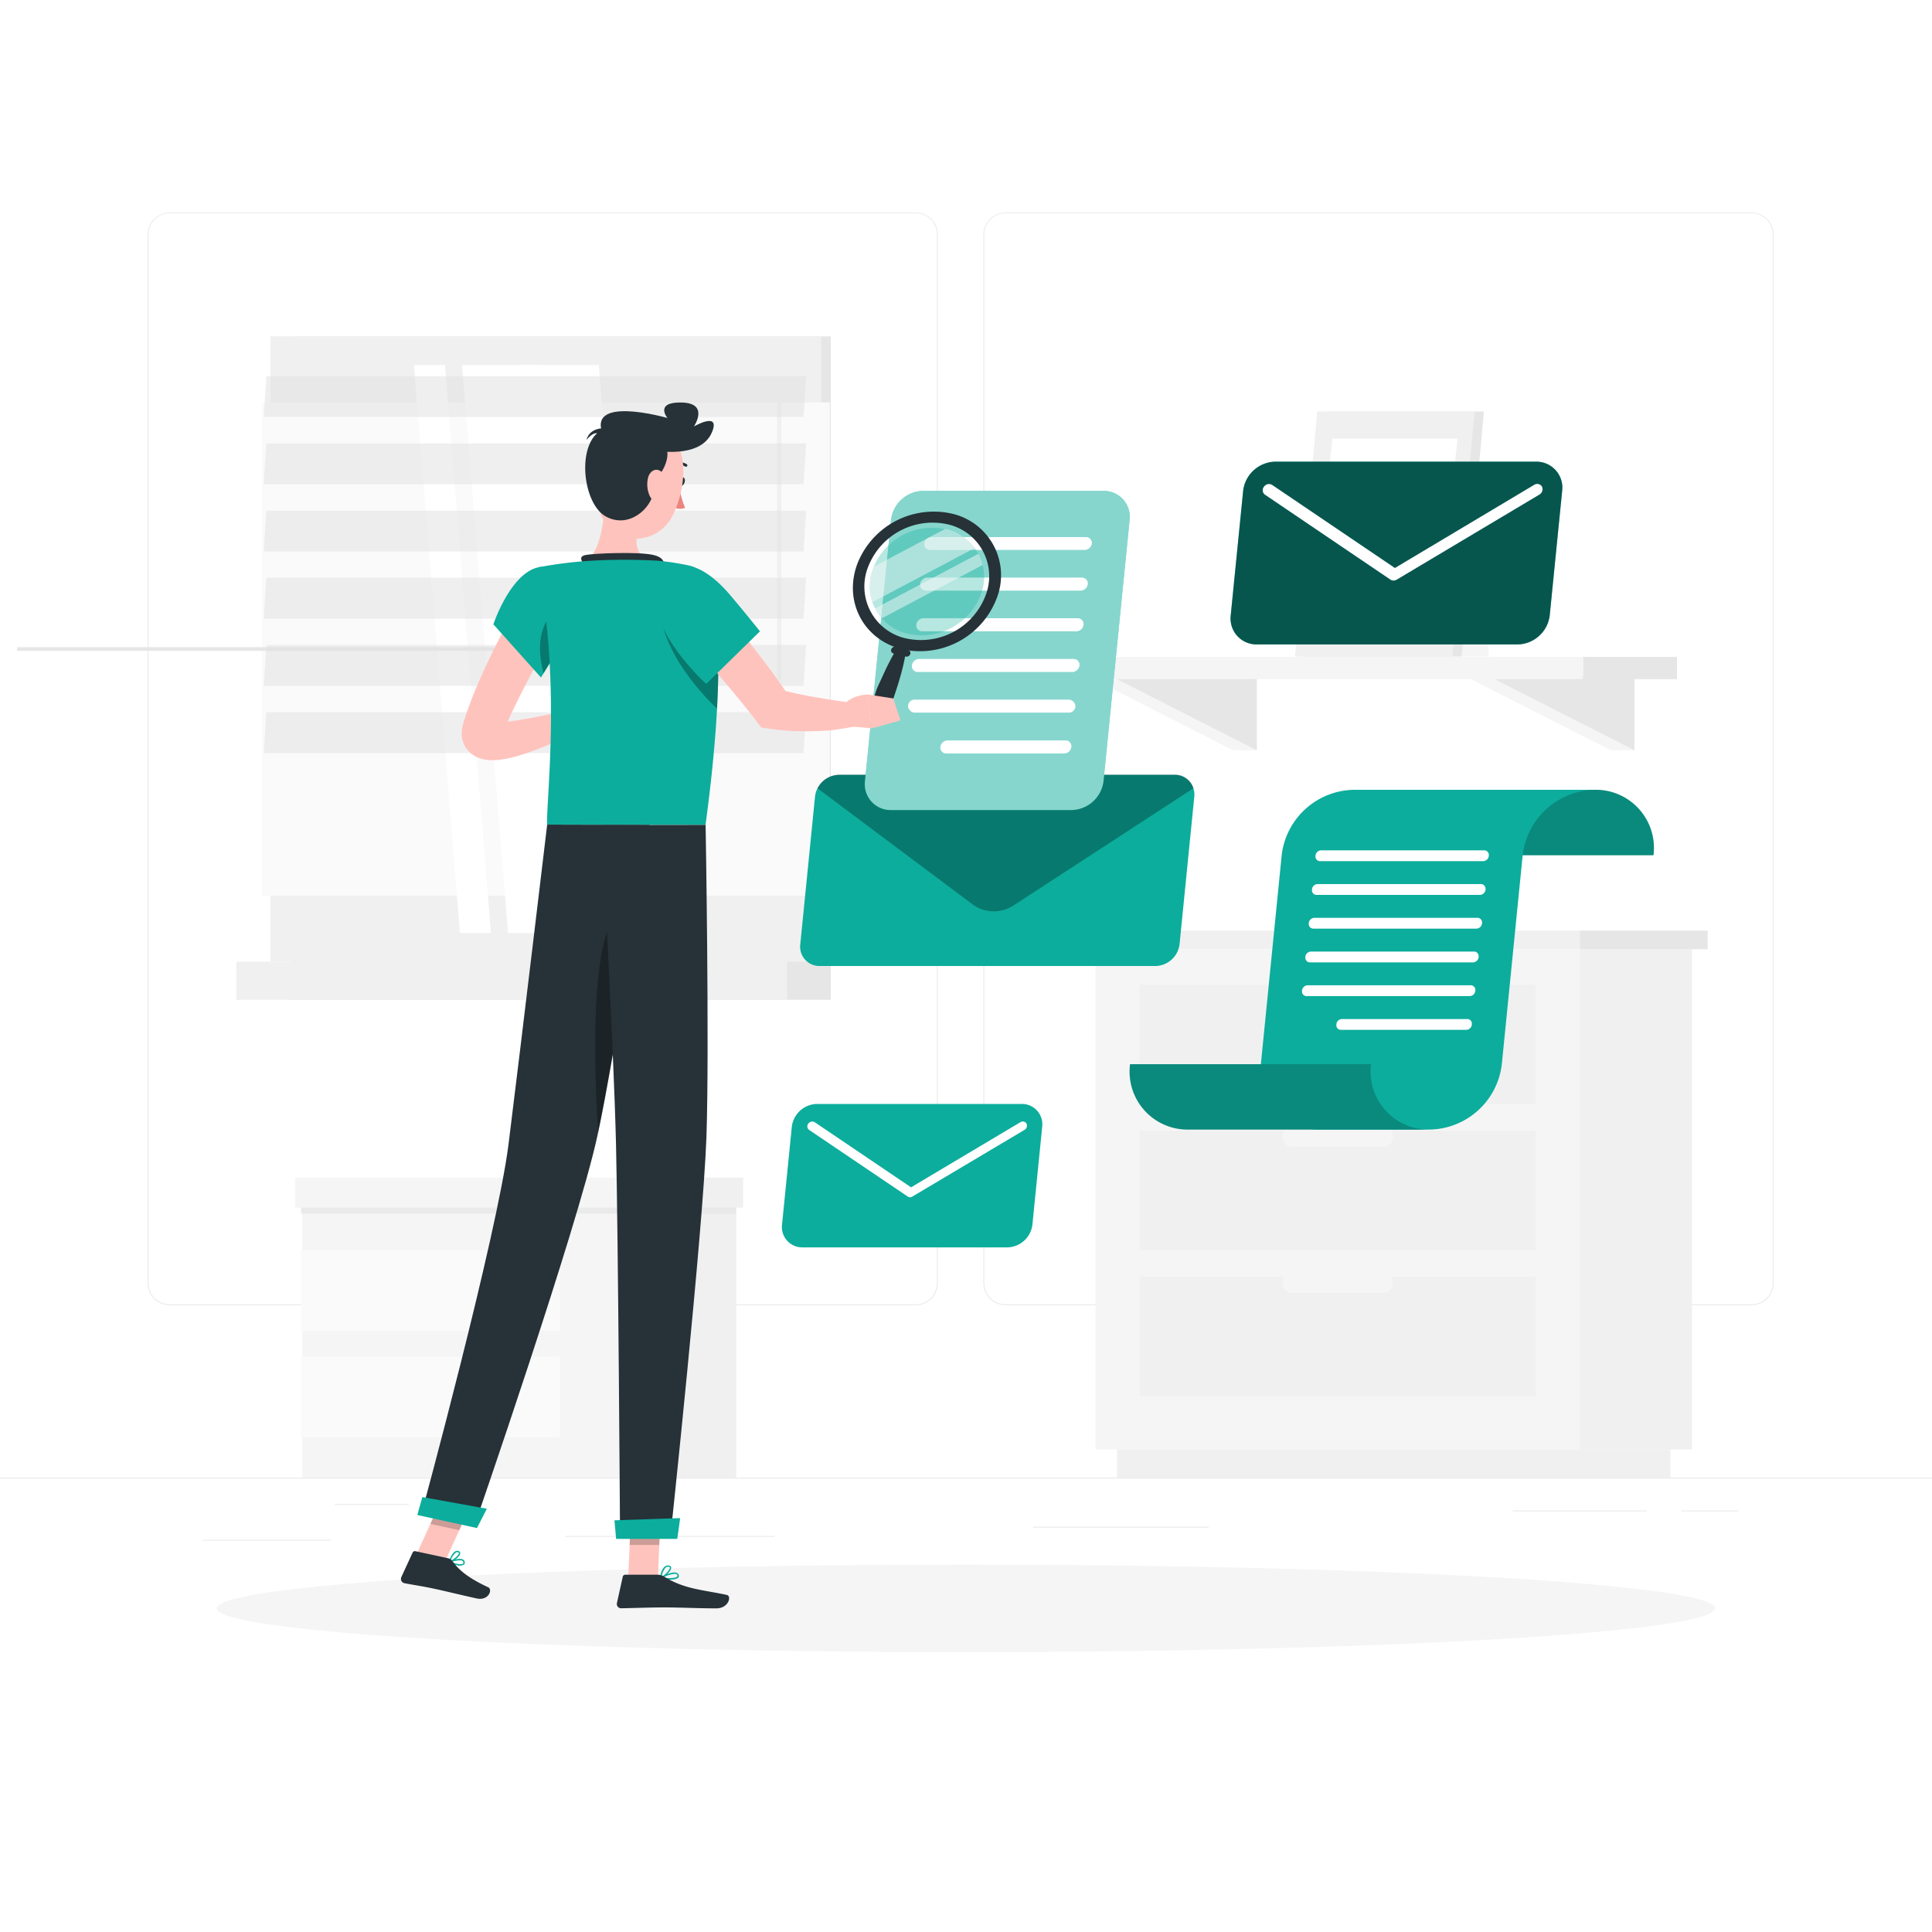 <svg class="animated" id="freepik_stories-newsletter" xmlns="http://www.w3.org/2000/svg" viewBox="0 0 500 500" version="1.1" xmlns:xlink="http://www.w3.org/1999/xlink" xmlns:svgjs="http://svgjs.com/svgjs"><style>svg#freepik_stories-newsletter:not(.animated) .animable {opacity: 0;}svg#freepik_stories-newsletter.animated #freepik--Newsletter--inject-2 {animation: 1s 1 forwards linear zoomIn,1.5s Infinite  linear wind;animation-delay: 0s,1s;}svg#freepik_stories-newsletter.animated #freepik--Character--inject-2 {animation: 1s 1 forwards linear slideLeft,1.5s Infinite  linear wind;animation-delay: 0s,1s;}            @keyframes zoomIn {                0% {                    opacity: 0;                    transform: scale(0.5);                }                100% {                    opacity: 1;                    transform: scale(1);                }            }                    @keyframes wind {                0% {                    transform: rotate( 0deg );                }                25% {                    transform: rotate( 1deg );                }                75% {                    transform: rotate( -1deg );                }            }                    @keyframes slideLeft {                0% {                    opacity: 0;                    transform: translateX(-30px);                }                100% {                    opacity: 1;                    transform: translateX(0);                }            }        </style><g id="freepik--background-complete--inject-2" class="animable" style="transform-origin: 250px 226.87px;"><rect y="382.4" width="500" height="0.25" style="fill: rgb(235, 235, 235); transform-origin: 250px 382.525px;" id="elxx1jn4ia3p" class="animable"></rect><path d="M237,337.8H43.91a5.71,5.71,0,0,1-5.7-5.71V60.66A5.71,5.71,0,0,1,43.91,55H237a5.71,5.71,0,0,1,5.71,5.71V332.09A5.71,5.71,0,0,1,237,337.8ZM43.91,55.2a5.46,5.46,0,0,0-5.45,5.46V332.09a5.46,5.46,0,0,0,5.45,5.46H237a5.47,5.47,0,0,0,5.46-5.46V60.66A5.47,5.47,0,0,0,237,55.2Z" style="fill: rgb(235, 235, 235); transform-origin: 140.46px 196.4px;" id="elxu20tmai6zs" class="animable"></path><path d="M453.31,337.8H260.21a5.72,5.72,0,0,1-5.71-5.71V60.66A5.72,5.72,0,0,1,260.21,55h193.1A5.71,5.71,0,0,1,459,60.66V332.09A5.71,5.71,0,0,1,453.31,337.8ZM260.21,55.2a5.47,5.47,0,0,0-5.46,5.46V332.09a5.47,5.47,0,0,0,5.46,5.46h193.1a5.47,5.47,0,0,0,5.46-5.46V60.66a5.47,5.47,0,0,0-5.46-5.46Z" style="fill: rgb(235, 235, 235); transform-origin: 356.75px 196.4px;" id="elb883bt9xcfi" class="animable"></path><rect x="52.46" y="398.49" width="33.21" height="0.25" style="fill: rgb(235, 235, 235); transform-origin: 69.065px 398.615px;" id="el448x837k62b" class="animable"></rect><rect x="146.33" y="397.5" width="54.1" height="0.25" style="fill: rgb(235, 235, 235); transform-origin: 173.38px 397.625px;" id="elq7zgty71pl" class="animable"></rect><rect x="86.67" y="389.21" width="19.11" height="0.25" style="fill: rgb(235, 235, 235); transform-origin: 96.225px 389.335px;" id="eleunk2wvx73k" class="animable"></rect><rect x="435.12" y="390.89" width="14.78" height="0.25" style="fill: rgb(235, 235, 235); transform-origin: 442.51px 391.015px;" id="el24ii0jnnzzg" class="animable"></rect><rect x="391.47" y="390.89" width="34.74" height="0.25" style="fill: rgb(235, 235, 235); transform-origin: 408.84px 391.015px;" id="el5dk0krmksb" class="animable"></rect><rect x="267.33" y="395.11" width="45.45" height="0.25" style="fill: rgb(235, 235, 235); transform-origin: 290.055px 395.235px;" id="elrmkf67pry0s" class="animable"></rect><polygon points="363.53 169.91 385.28 169.91 382.71 117.58 363.53 117.58 363.53 169.91" style="fill: rgb(245, 245, 245); transform-origin: 374.405px 143.745px;" id="eldqcfi231f2u" class="animable"></polygon><polygon points="416.85 174.99 423 194.17 416.85 194.17 379.12 174.99 416.85 174.99" style="fill: rgb(245, 245, 245); transform-origin: 401.06px 184.58px;" id="elokdh4gnf8x" class="animable"></polygon><polygon points="423 174.99 423 194.17 385.28 174.99 423 174.99" style="fill: rgb(230, 230, 230); transform-origin: 404.14px 184.58px;" id="elbds5bbw5yh" class="animable"></polygon><polygon points="319.12 174.99 325.27 194.17 319.12 194.17 281.4 174.99 319.12 174.99" style="fill: rgb(245, 245, 245); transform-origin: 303.335px 184.58px;" id="elf4vhrxtmbjt" class="animable"></polygon><polygon points="325.27 174.99 325.27 194.17 287.55 174.99 325.27 174.99" style="fill: rgb(230, 230, 230); transform-origin: 306.41px 184.58px;" id="elpjp0973mbw" class="animable"></polygon><rect x="409.67" y="170.01" width="24.34" height="5.76" style="fill: rgb(230, 230, 230); transform-origin: 421.84px 172.89px;" id="el5un3hshelfs" class="animable"></rect><g id="elxidy3lunkfd"><rect x="272.44" y="170.01" width="137.23" height="5.76" style="fill: rgb(245, 245, 245); transform-origin: 341.055px 172.89px; transform: rotate(180deg);" class="animable" id="elue448zx5km8"></rect></g><polygon points="337.56 169.91 378.26 169.91 384.04 106.49 343.33 106.49 337.56 169.91" style="fill: rgb(230, 230, 230); transform-origin: 360.8px 138.2px;" id="el1w1g0item71" class="animable"></polygon><polygon points="335.14 169.91 375.85 169.91 381.62 106.49 340.91 106.49 335.14 169.91" style="fill: rgb(240, 240, 240); transform-origin: 358.38px 138.2px;" id="elztwy4nbanm" class="animable"></polygon><polygon points="371.93 162.89 377.2 113.51 344.83 113.51 339.55 162.89 371.93 162.89" style="fill: rgb(255, 255, 255); transform-origin: 358.375px 138.2px;" id="el2i87v6jbr2a" class="animable"></polygon><g id="elj4g1swe3xuk"><rect x="75.31" y="87.05" width="139.7" height="161.83" style="fill: rgb(230, 230, 230); transform-origin: 145.16px 167.965px; transform: rotate(180deg);" class="animable" id="el2e3nf26ryk7"></rect></g><g id="elcxofuuifg1k"><rect x="70" y="87.05" width="142.52" height="161.83" style="fill: rgb(240, 240, 240); transform-origin: 141.26px 167.965px; transform: rotate(180deg);" class="animable" id="elygk70d427kf"></rect></g><g id="el0c05bjbpamjj"><rect x="75.31" y="248.88" width="139.7" height="9.86" style="fill: rgb(230, 230, 230); transform-origin: 145.16px 253.81px; transform: rotate(180deg);" class="animable" id="el81b3v2tc33m"></rect></g><g id="el2920jezfv7w"><rect x="61.17" y="248.88" width="142.52" height="9.86" style="fill: rgb(240, 240, 240); transform-origin: 132.43px 253.81px; transform: rotate(180deg);" class="animable" id="elxotafjuxs2"></rect></g><g id="elq2vfiegmlpa"><rect x="67.78" y="104.13" width="146.97" height="127.67" style="fill: rgb(250, 250, 250); transform-origin: 141.265px 167.965px; transform: rotate(90deg);" class="animable" id="ely91lls7lt9q"></rect></g><polygon points="152.05 241.45 140.15 94.48 119.58 94.48 131.47 241.45 152.05 241.45" style="fill: rgb(255, 255, 255); transform-origin: 135.815px 167.965px;" id="elw1192yc62t" class="animable"></polygon><polygon points="166.85 241.45 154.96 94.48 134.38 94.48 146.27 241.45 166.85 241.45" style="fill: rgb(255, 255, 255); transform-origin: 150.615px 167.965px;" id="ell6xpyrg445" class="animable"></polygon><path d="M201.66,176.12a.57.57,0,0,0,.57-.57V99.31a.57.57,0,0,0-.57-.57.58.58,0,0,0-.57.57v76.24A.58.58,0,0,0,201.66,176.12Z" style="fill: rgb(240, 240, 240); transform-origin: 201.66px 137.43px;" id="el19z0hvn3i5j" class="animable"></path><polygon points="127.05 241.45 115.15 94.48 107.13 94.48 119.03 241.45 127.05 241.45" style="fill: rgb(255, 255, 255); transform-origin: 117.09px 167.965px;" id="elhthk21e8vri" class="animable"></polygon><g id="elgmn4gcbu9i"><rect x="4.42" y="167.49" width="146.97" height="0.94" style="fill: rgb(230, 230, 230); transform-origin: 77.905px 167.96px; transform: rotate(90deg);" class="animable" id="el25d9wnp4z6e"></rect></g><g id="ellyvvz5i29sd"><polygon points="68.25 107.94 207.95 107.94 208.63 97.36 68.93 97.36 68.25 107.94" style="fill: rgb(224, 224, 224); opacity: 0.5; transform-origin: 138.44px 102.65px;" class="animable" id="elz03kxcp5xte"></polygon></g><g id="el0z1iluk5r8z"><polygon points="68.25 125.34 207.95 125.34 208.63 114.76 68.93 114.76 68.25 125.34" style="fill: rgb(224, 224, 224); opacity: 0.5; transform-origin: 138.44px 120.05px;" class="animable" id="eleqrkrdektmn"></polygon></g><g id="eljg0l1ocijef"><polygon points="68.25 142.73 207.95 142.73 208.63 132.15 68.93 132.15 68.25 142.73" style="fill: rgb(224, 224, 224); opacity: 0.5; transform-origin: 138.44px 137.44px;" class="animable" id="eli9yikjwplwr"></polygon></g><g id="el71vwv11zkzm"><polygon points="68.25 160.12 207.95 160.12 208.63 149.54 68.93 149.54 68.25 160.12" style="fill: rgb(224, 224, 224); opacity: 0.5; transform-origin: 138.44px 154.83px;" class="animable" id="elxqgsminj7ib"></polygon></g><g id="eln9e49gcc3ai"><polygon points="68.25 177.51 207.95 177.51 208.63 166.93 68.93 166.93 68.25 177.51" style="fill: rgb(224, 224, 224); opacity: 0.5; transform-origin: 138.44px 172.22px;" class="animable" id="elb0qvczip687"></polygon></g><g id="elor0wo15dyi9"><polygon points="68.25 194.9 207.95 194.9 208.63 184.32 68.93 184.32 68.25 194.9" style="fill: rgb(224, 224, 224); opacity: 0.5; transform-origin: 138.44px 189.61px;" class="animable" id="elu1hkxl4ue58"></polygon></g><g id="elhstklaa2myh"><rect x="408.84" y="245.67" width="29.04" height="129.43" style="fill: rgb(240, 240, 240); transform-origin: 423.36px 310.385px; transform: rotate(180deg);" class="animable" id="eldijas3fb08e"></rect></g><g id="el48ahkkm6w59"><rect x="289.1" y="375.1" width="143.2" height="7.3" style="fill: rgb(240, 240, 240); transform-origin: 360.7px 378.75px; transform: rotate(180deg);" class="animable" id="eluooz8zenj7"></rect></g><rect x="283.53" y="245.67" width="125.31" height="129.43" style="fill: rgb(245, 245, 245); transform-origin: 346.185px 310.385px;" id="el8a4k917cyjh" class="animable"></rect><rect x="294.94" y="292.63" width="102.48" height="30.9" style="fill: rgb(240, 240, 240); transform-origin: 346.18px 308.08px;" id="el6oxis946i2k" class="animable"></rect><rect x="294.94" y="330.42" width="102.48" height="30.9" style="fill: rgb(240, 240, 240); transform-origin: 346.18px 345.87px;" id="el7e5d9if8l5p" class="animable"></rect><g id="elltm496h94y"><rect x="331.85" y="291.59" width="28.67" height="5.18" rx="2.45" style="fill: rgb(245, 245, 245); transform-origin: 346.185px 294.18px; transform: rotate(-180deg);" class="animable" id="eln4ur13n81nf"></rect></g><rect x="294.94" y="254.84" width="102.48" height="30.9" style="fill: rgb(240, 240, 240); transform-origin: 346.18px 270.29px;" id="el68z5yhj701i" class="animable"></rect><g id="el4acbxsyvapw"><rect x="331.85" y="253.8" width="28.67" height="5.18" rx="2.45" style="fill: rgb(245, 245, 245); transform-origin: 346.185px 256.39px; transform: rotate(180deg);" class="animable" id="el3iqaq5p25dc"></rect></g><g id="els2ctuwlty3f"><rect x="331.85" y="329.38" width="28.67" height="5.18" rx="2.45" style="fill: rgb(245, 245, 245); transform-origin: 346.185px 331.97px; transform: rotate(180deg);" class="animable" id="elscjzgqtr15"></rect></g><g id="elqwc6xf52s5"><rect x="279.66" y="240.83" width="129.18" height="4.83" style="fill: rgb(240, 240, 240); transform-origin: 344.25px 243.245px; transform: rotate(180deg);" class="animable" id="el4iu3lyuyawv"></rect></g><rect x="408.84" y="240.83" width="33.1" height="4.83" style="fill: rgb(230, 230, 230); transform-origin: 425.39px 243.245px;" id="el0gna124mtx4h" class="animable"></rect><rect x="175.14" y="306.4" width="15.4" height="76" style="fill: rgb(240, 240, 240); transform-origin: 182.84px 344.4px;" id="el43ew05ru7h2" class="animable"></rect><g id="el9cxarjvriyg"><rect x="78.21" y="306.4" width="96.94" height="76" style="fill: rgb(245, 245, 245); transform-origin: 126.68px 344.4px; transform: rotate(180deg);" class="animable" id="el7cgur4s56l"></rect></g><g id="eltgvomnzdxw"><rect x="77.87" y="351.12" width="67.04" height="20.87" style="fill: rgb(250, 250, 250); transform-origin: 111.39px 361.555px; transform: rotate(180deg);" class="animable" id="elvgia6enss8"></rect></g><g id="elmu4xdnp31o"><rect x="77.87" y="323.53" width="67.04" height="20.87" style="fill: rgb(250, 250, 250); transform-origin: 111.39px 333.965px; transform: rotate(180deg);" class="animable" id="eljdphjb5xzx"></rect></g><g id="el6rxd7h98log"><rect x="77.87" y="311.4" width="112.67" height="2.68" style="fill: rgb(230, 230, 230); opacity: 0.7; mix-blend-mode: multiply; transform-origin: 134.205px 312.74px;" class="animable" id="elgay4sdeqbug"></rect></g><rect x="175.14" y="304.78" width="17.2" height="7.75" style="fill: rgb(240, 240, 240); transform-origin: 183.74px 308.655px;" id="el67osx5za9nt" class="animable"></rect><g id="el1f823c1cx9a"><rect x="76.41" y="304.78" width="98.73" height="7.75" style="fill: rgb(245, 245, 245); transform-origin: 125.775px 308.655px; transform: rotate(180deg);" class="animable" id="el1r786ajd9o6k"></rect></g></g><g id="freepik--Shadow--inject-2" class="animable" style="transform-origin: 250px 416.24px;"><ellipse id="freepik--path--inject-2" cx="250" cy="416.24" rx="193.89" ry="11.32" style="fill: rgb(245, 245, 245); transform-origin: 250px 416.24px;" class="animable"></ellipse></g><g id="freepik--Newsletter--inject-2" class="animable" style="transform-origin: 315.195px 221.15px;"><path d="M365.55,221.33a15.05,15.05,0,0,0-15.23-16.93h62.36a15.05,15.05,0,0,1,15.24,16.93Z" style="fill: #0CAD9C; transform-origin: 389.179px 212.863px;" id="elf5icnbsug4" class="animable"></path><g id="el3iplieyft4l"><path d="M365.55,221.33a15.05,15.05,0,0,0-15.23-16.93h62.36a15.05,15.05,0,0,1,15.24,16.93Z" style="opacity: 0.2; transform-origin: 389.179px 212.863px;" class="animable" id="elin04f5efjh"></path></g><path d="M350.32,204.4h62.36a19.14,19.14,0,0,0-18.61,16.93l-5.4,54.08a19.13,19.13,0,0,1-18.61,16.92H341.54a15,15,0,0,1-15.23-16.92l5.39-54.08A19.15,19.15,0,0,1,350.32,204.4Z" style="fill: #0CAD9C; transform-origin: 369.433px 248.367px;" id="el8p8x49c4ngu" class="animable"></path><path d="M354.83,275.41a15,15,0,0,0,15.23,16.92H307.69a15,15,0,0,1-15.23-16.92Z" style="fill: #0CAD9C; transform-origin: 331.198px 283.872px;" id="elg2z1fx0spus" class="animable"></path><g id="eltburp3ioiko"><path d="M354.83,275.41a15,15,0,0,0,15.23,16.92H307.69a15,15,0,0,1-15.23-16.92Z" style="opacity: 0.2; transform-origin: 331.198px 283.872px;" class="animable" id="elkh6we6fn8u"></path></g><path d="M339.89,240.33h42.2a1.51,1.51,0,0,0,1.46-1.33l0-.14a1.19,1.19,0,0,0-1.2-1.33H340.16a1.5,1.5,0,0,0-1.45,1.33l0,.14A1.19,1.19,0,0,0,339.89,240.33Z" style="fill: rgb(255, 255, 255); transform-origin: 361.13px 238.93px;" id="elcw25bny7sl" class="animable"></path><path d="M339,249.06h42.21a1.51,1.51,0,0,0,1.46-1.33l0-.14a1.19,1.19,0,0,0-1.2-1.33H339.29a1.51,1.51,0,0,0-1.46,1.33v.14A1.18,1.18,0,0,0,339,249.06Z" style="fill: rgb(255, 255, 255); transform-origin: 360.249px 247.66px;" id="el1p9s2g8umlk" class="animable"></path><path d="M338.14,257.79h42.21a1.51,1.51,0,0,0,1.46-1.32v-.15a1.18,1.18,0,0,0-1.19-1.33H338.42a1.51,1.51,0,0,0-1.46,1.33v.15A1.18,1.18,0,0,0,338.14,257.79Z" style="fill: rgb(255, 255, 255); transform-origin: 359.386px 256.39px;" id="elfxkdmm8n35" class="animable"></path><path d="M347,266.52h32.45a1.5,1.5,0,0,0,1.46-1.32v-.15a1.17,1.17,0,0,0-1.19-1.32H347.31a1.5,1.5,0,0,0-1.46,1.32v.15A1.17,1.17,0,0,0,347,266.52Z" style="fill: rgb(255, 255, 255); transform-origin: 363.38px 265.125px;" id="el1g44vclzsiq" class="animable"></path><path d="M341.63,222.87h42.21a1.51,1.51,0,0,0,1.46-1.33v-.15a1.18,1.18,0,0,0-1.19-1.32H341.91a1.51,1.51,0,0,0-1.46,1.32l0,.15A1.19,1.19,0,0,0,341.63,222.87Z" style="fill: rgb(255, 255, 255); transform-origin: 362.875px 221.47px;" id="elvmz2e4t9eqf" class="animable"></path><path d="M340.76,231.6H383a1.5,1.5,0,0,0,1.45-1.33l0-.14a1.19,1.19,0,0,0-1.19-1.33H341a1.51,1.51,0,0,0-1.46,1.33l0,.14A1.19,1.19,0,0,0,340.76,231.6Z" style="fill: rgb(255, 255, 255); transform-origin: 361.995px 230.2px;" id="elgql6cd85eqk" class="animable"></path><path d="M210.93,206.14l-3.81,38.16A5,5,0,0,0,212.2,250h86.86a6.41,6.41,0,0,0,6.21-5.65l3.81-38.16a5.25,5.25,0,0,0-.21-2.11,5,5,0,0,0-4.88-3.54H217.14a6.43,6.43,0,0,0-5.59,3.53A6,6,0,0,0,210.93,206.14Z" style="fill: #0CAD9C; transform-origin: 258.089px 225.27px;" id="elpv44ntrpr9" class="animable"></path><g id="elduyivarbfx"><path d="M211.55,204l40.32,30.18a9.32,9.32,0,0,0,10.66,0L308.87,204a5,5,0,0,0-4.88-3.54H217.14A6.43,6.43,0,0,0,211.55,204Z" style="opacity: 0.3; transform-origin: 260.21px 218.157px;" class="animable" id="elubpc4k03ue"></path></g><path d="M230.62,209.64h46.7a8.52,8.52,0,0,0,8.27-7.52l6.75-67.56a6.71,6.71,0,0,0-6.77-7.52h-46.7a8.52,8.52,0,0,0-8.27,7.52l-6.74,67.56A6.69,6.69,0,0,0,230.62,209.64Z" style="fill: #0CAD9C; transform-origin: 258.099px 168.34px;" id="elmmurzl18no" class="animable"></path><g id="elbdveu4k3eye"><path d="M230.62,209.64h46.7a8.52,8.52,0,0,0,8.27-7.52l6.75-67.56a6.71,6.71,0,0,0-6.77-7.52h-46.7a8.52,8.52,0,0,0-8.27,7.52l-6.74,67.56A6.69,6.69,0,0,0,230.62,209.64Z" style="fill: rgb(255, 255, 255); opacity: 0.5; transform-origin: 258.099px 168.34px;" class="animable" id="el11hffxq7w1y"></path></g><path d="M238.62,163.38h39.95a1.91,1.91,0,0,0,1.85-1.69h0A1.5,1.5,0,0,0,278.9,160H239a1.91,1.91,0,0,0-1.86,1.68h0A1.51,1.51,0,0,0,238.62,163.38Z" style="fill: rgb(255, 255, 255); transform-origin: 258.78px 161.69px;" id="elcxjqn0vgcca" class="animable"></path><path d="M237.57,173.91h39.95a1.91,1.91,0,0,0,1.85-1.69h0a1.5,1.5,0,0,0-1.52-1.68h-40a1.9,1.9,0,0,0-1.85,1.68h0A1.51,1.51,0,0,0,237.57,173.91Z" style="fill: rgb(255, 255, 255); transform-origin: 257.685px 172.226px;" id="el4axa9vtla1a" class="animable"></path><rect x="235" y="181.06" width="43.32" height="3.37" rx="1.69" style="fill: rgb(255, 255, 255); transform-origin: 256.66px 182.745px;" id="ely2lgw6ebbzr" class="animable"></rect><path d="M244.89,195h30.52a1.91,1.91,0,0,0,1.86-1.69h0a1.51,1.51,0,0,0-1.52-1.69H245.23a1.91,1.91,0,0,0-1.86,1.69h0A1.51,1.51,0,0,0,244.89,195Z" style="fill: rgb(255, 255, 255); transform-origin: 260.32px 193.31px;" id="ellxnajj6fpcf" class="animable"></path><path d="M240.72,142.32h40a1.91,1.91,0,0,0,1.85-1.69h0A1.5,1.5,0,0,0,281,139H241.06a1.92,1.92,0,0,0-1.86,1.68h0A1.51,1.51,0,0,0,240.72,142.32Z" style="fill: rgb(255, 255, 255); transform-origin: 260.885px 140.659px;" id="el0g4s2c9mouve" class="animable"></path><path d="M239.67,152.85h40a1.91,1.91,0,0,0,1.85-1.69h0a1.5,1.5,0,0,0-1.52-1.68H240a1.91,1.91,0,0,0-1.86,1.68h0A1.51,1.51,0,0,0,239.67,152.85Z" style="fill: rgb(255, 255, 255); transform-origin: 259.83px 151.165px;" id="elgtvw0zs1efu" class="animable"></path><path d="M267.19,316.92l2.53-25.32a5.27,5.27,0,0,0-5.31-5.9h-53a6.69,6.69,0,0,0-6.49,5.9l-2.53,25.32a5.26,5.26,0,0,0,5.31,5.9h53A6.68,6.68,0,0,0,267.19,316.92Z" style="fill: #0CAD9C; transform-origin: 236.054px 304.26px;" id="elxl1c05mjbe" class="animable"></path><path d="M235.48,309.85a1.2,1.2,0,0,0,.65-.19l29-17.24a1.25,1.25,0,0,0,.53-1.62,1.12,1.12,0,0,0-1.59-.37l-28.29,16.85-24.93-16.85a1.24,1.24,0,0,0-1.66.37,1.12,1.12,0,0,0,.21,1.62l25.51,17.24A1,1,0,0,0,235.48,309.85Z" style="fill: rgb(255, 255, 255); transform-origin: 237.355px 300.046px;" id="eltiq8vlurlz" class="animable"></path><path d="M401.07,159.25,404.29,127a6.71,6.71,0,0,0-6.77-7.52H330a8.54,8.54,0,0,0-8.27,7.52l-3.22,32.26a6.71,6.71,0,0,0,6.77,7.52H392.8A8.54,8.54,0,0,0,401.07,159.25Z" style="fill: #0CAD9C; transform-origin: 361.4px 143.13px;" id="elh3dak33zbou" class="animable"></path><g id="ela495mm08ua4"><path d="M401.07,159.25,404.29,127a6.71,6.71,0,0,0-6.77-7.52H330a8.54,8.54,0,0,0-8.27,7.52l-3.22,32.26a6.71,6.71,0,0,0,6.77,7.52H392.8A8.54,8.54,0,0,0,401.07,159.25Z" style="opacity: 0.5; transform-origin: 361.4px 143.13px;" class="animable" id="el2gpktkvyotx"></path></g><path d="M360.66,150.24a1.59,1.59,0,0,0,.83-.24l36.9-22a1.59,1.59,0,0,0,.67-2.06,1.43,1.43,0,0,0-2-.47L361,147,329.23,125.5a1.57,1.57,0,0,0-2.11.46,1.43,1.43,0,0,0,.26,2.07l32.5,22A1.38,1.38,0,0,0,360.66,150.24Z" style="fill: rgb(255, 255, 255); transform-origin: 362.999px 137.742px;" id="el3tfcwqtqm32" class="animable"></path></g><g id="freepik--Character--inject-2" class="animable" style="transform-origin: 181.418px 260.202px;"><path d="M146.2,158.59c-2.52,4.43-5.06,9-7.5,13.55s-4.81,9.12-6.91,13.7c-.5,1.13-1,2.28-1.49,3.41l-.34.85-.18.42,0,.11v-.11a3.2,3.2,0,0,0,0-1.23,3.78,3.78,0,0,0-1.21-2,2.27,2.27,0,0,0-1-.53c-.13,0-.09,0,0,0a4.27,4.27,0,0,0,1.09.13,27,27,0,0,0,3.31-.21c4.77-.6,9.95-1.75,15-2.81l2.08,5.36a74.55,74.55,0,0,1-15.22,6.45,28.21,28.21,0,0,1-4.51.94,15.29,15.29,0,0,1-2.86.09,10.42,10.42,0,0,1-1.94-.35,7.12,7.12,0,0,1-2.72-1.45,6.65,6.65,0,0,1-2.17-3.7,7.68,7.68,0,0,1,.06-3.19l.14-.55.08-.27,0-.12.16-.51.33-1c.43-1.37.93-2.64,1.4-3.95,2-5.14,4.25-10.05,6.66-14.86s5-9.46,7.8-14.13Z" style="fill: rgb(255, 195, 189); transform-origin: 134.271px 174.685px;" id="elb4ssvjvcpru" class="animable"></path><path d="M175.76,124.43c-.16.6,0,1.17.43,1.27s.83-.31,1-.91,0-1.16-.43-1.26S175.91,123.83,175.76,124.43Z" style="fill: rgb(38, 50, 56); transform-origin: 176.477px 124.615px;" id="el9jxxywvs0pm" class="animable"></path><path d="M175.74,125.58a22.39,22.39,0,0,0,1.56,5.85,3.54,3.54,0,0,1-3-.19Z" style="fill: rgb(237, 132, 126); transform-origin: 175.8px 128.628px;" id="eltf4ycezszt" class="animable"></path><path d="M174.41,120.55a.35.35,0,0,1-.18-.2.36.36,0,0,1,.2-.47,3.64,3.64,0,0,1,3.31.26.37.37,0,0,1,.08.51.36.36,0,0,1-.5.08h0a2.89,2.89,0,0,0-2.62-.17A.36.36,0,0,1,174.41,120.55Z" style="fill: rgb(38, 50, 56); transform-origin: 176.046px 120.198px;" id="elk48mgqdfuk" class="animable"></path><path d="M157.33,127.66c-1.57,5.7-.89,13.72-5.55,17.46,0,0,.42,5.69,10.83,5.69,11.46,0,6.6-5.69,6.6-5.69-6-1.49-4.89-6.13-2.94-10.49Z" style="fill: rgb(255, 195, 189); transform-origin: 161.007px 139.235px;" id="el3t2wtugomi" class="animable"></path><path d="M151.37,146.38c-.83-1.1-1.74-2.35.15-2.74,2.07-.44,13.41-.88,17.32-.07s2.81,3,2.81,3Z" style="fill: rgb(38, 50, 56); transform-origin: 161.099px 144.844px;" id="els5e7s312s0l" class="animable"></path><path d="M118.14,405.05a2.48,2.48,0,0,0,1.91-.1.74.74,0,0,0,.18-.84.84.84,0,0,0-.47-.54c-1-.49-3.41.48-3.51.52a.2.2,0,0,0-.12.16.18.18,0,0,0,.11.17A9.47,9.47,0,0,0,118.14,405.05Zm1.25-1.22.21.07a.48.48,0,0,1,.28.31c.1.33,0,.43-.06.46-.42.35-1.95,0-3-.4A5.88,5.88,0,0,1,119.39,403.83Z" style="fill: #0CAD9C; transform-origin: 118.21px 404.314px;" id="elwdym5sg7aq" class="animable"></path><path d="M116.28,404.43h.09c.86-.25,2.72-1.57,2.74-2.44a.6.6,0,0,0-.46-.59,1,1,0,0,0-.81.07c-1,.52-1.67,2.64-1.7,2.73a.17.17,0,0,0,0,.18A.11.11,0,0,0,116.28,404.43Zm2.17-2.71.08,0c.22.07.22.18.22.23,0,.52-1.24,1.55-2.14,2a4.4,4.4,0,0,1,1.4-2.16A.63.63,0,0,1,118.45,401.72Z" style="fill: #0CAD9C; transform-origin: 117.612px 402.892px;" id="el661q6eznuwr" class="animable"></path><path d="M173.32,408.81c1,0,1.94-.14,2.26-.58a.68.68,0,0,0,0-.79A.9.9,0,0,0,175,407c-1.28-.35-4,1.18-4.07,1.25a.17.17,0,0,0-.09.18.17.17,0,0,0,.14.15A13.19,13.19,0,0,0,173.32,408.81Zm1.22-1.49a1.25,1.25,0,0,1,.35,0,.58.58,0,0,1,.36.26c.12.22.08.33,0,.4-.36.49-2.29.5-3.72.3A8.27,8.27,0,0,1,174.54,407.32Z" style="fill: #0CAD9C; transform-origin: 173.272px 407.879px;" id="el6lxkdbswk1h" class="animable"></path><path d="M171,408.6l.07,0c.93-.42,2.76-2.07,2.62-2.94,0-.2-.18-.46-.68-.51a1.32,1.32,0,0,0-1,.31c-1,.8-1.18,2.87-1.19,3a.17.17,0,0,0,.07.16A.21.21,0,0,0,171,408.6Zm1.87-3.11H173c.32,0,.35.17.35.21.09.52-1.16,1.82-2.1,2.39a4.28,4.28,0,0,1,1-2.37A1,1,0,0,1,172.88,405.49Z" style="fill: #0CAD9C; transform-origin: 172.258px 406.882px;" id="eluh7csd0h6lo" class="animable"></path><polygon points="162.58 408.41 170.25 408.41 171.01 390.67 163.35 390.67 162.58 408.41" style="fill: rgb(255, 195, 189); transform-origin: 166.795px 399.54px;" id="elobey38rduds" class="animable"></polygon><polygon points="107.73 402.4 115.22 404.02 122.75 387.49 115.25 385.87 107.73 402.4" style="fill: rgb(255, 195, 189); transform-origin: 115.24px 394.945px;" id="el9fckh9fur9g" class="animable"></polygon><path d="M115.94,403.27l-8.41-1.82a.65.65,0,0,0-.75.37l-2.92,6.34a1.13,1.13,0,0,0,.81,1.57c3,.58,4.41.72,8.11,1.52,2.28.49,7.42,1.74,10.56,2.42s4.23-2.33,3-2.89c-5.49-2.52-7.79-4.73-9.28-6.79A1.84,1.84,0,0,0,115.94,403.27Z" style="fill: rgb(38, 50, 56); transform-origin: 115.298px 407.6px;" id="elphwo7abl3xo" class="animable"></path><path d="M170.2,407.53h-8.37a.67.67,0,0,0-.66.52l-1.51,6.81a1.11,1.11,0,0,0,1.1,1.36c3-.05,7.38-.22,11.18-.22,4.43,0,8.27.24,13.47.24,3.15,0,4-3.18,2.7-3.47-6-1.31-10.89-1.45-16.07-4.65A3.58,3.58,0,0,0,170.2,407.53Z" style="fill: rgb(38, 50, 56); transform-origin: 174.163px 411.885px;" id="elq5l6t4gt5w" class="animable"></path><path d="M139.22,146.85c-7.18,1.65-11.54,14.72-11.54,14.72L140,175.33a154.82,154.82,0,0,0,7.78-13.56C152,152.81,146.56,145.17,139.22,146.85Z" style="fill: #0CAD9C; transform-origin: 138.468px 160.973px;" id="elo2gl9enym4l" class="animable"></path><g id="el03knfrrgn485"><path d="M142.43,159.13c-2,2.84-3.84,7-1.77,15.08,1.62-2.6,3.21-5.26,4.58-7.67h0C145.61,159.9,144.34,156.84,142.43,159.13Z" style="opacity: 0.3; transform-origin: 142.527px 166.293px;" class="animable" id="eljo0kulnv1ko"></path></g><path d="M184,151.9c1.84,7,3.68,23.85-1.41,61.58h-41c-.28-6.29,3.67-37-2.4-66.63a106.75,106.75,0,0,1,13.72-1.73,151.16,151.16,0,0,1,17.43,0,69.8,69.8,0,0,1,7.81,1.2A7.63,7.63,0,0,1,184,151.9Z" style="fill: #0CAD9C; transform-origin: 162.543px 179.174px;" id="el1ro2lhf262" class="animable"></path><g id="el5hko178upn9"><path d="M184.28,153h0c-6.77-6.2-11.77-6.5-13.13.31-2.85,14.27,13.94,29.64,14.43,30.08C186.45,167.26,185.43,158.07,184.28,153Z" style="opacity: 0.3; transform-origin: 178.365px 165.833px;" class="animable" id="el2t302axuy11"></path></g><path d="M180,149.49c2.2,2.44,4.27,4.92,6.38,7.4s4.15,5,6.16,7.56,4,5.13,6,7.77,3.88,5.31,5.74,8.15L201,178.24c1.65.42,3.31.87,5,1.22s3.43.71,5.17,1,3.51.59,5.29.86,3.59.5,5.3.76l.36,5.74c-2,.45-3.83.7-5.76,1s-3.84.34-5.78.41a67.4,67.4,0,0,1-11.73-.66l-1.82-.27-1.41-1.86c-1.85-2.44-3.88-4.88-5.88-7.33l-6.15-7.31-12.42-14.64Z" style="fill: rgb(255, 195, 189); transform-origin: 196.645px 169.376px;" id="elrrwlryelrds" class="animable"></path><path d="M246.38,132.94a21.23,21.23,0,0,0-24.51,13c-3.59,9.67,1.56,19.55,11.5,22.06a21.23,21.23,0,0,0,24.51-13A16.34,16.34,0,0,0,246.38,132.94Zm-12,32.26a13.76,13.76,0,0,1-9.68-18.57,17.88,17.88,0,0,1,20.63-10.92A13.76,13.76,0,0,1,255,154.28,17.89,17.89,0,0,1,234.4,165.2Z" style="fill: rgb(38, 50, 56); transform-origin: 239.901px 150.47px;" id="elo82t03ed1l" class="animable"></path><g id="el4s0oau94a96"><path d="M234.86,164A12.6,12.6,0,0,1,226,147a16.38,16.38,0,0,1,18.9-10,12.61,12.61,0,0,1,8.88,17A16.38,16.38,0,0,1,234.86,164Z" style="fill: #0CAD9C; opacity: 0.3; transform-origin: 239.887px 150.502px;" class="animable" id="el5n8gm13b5pn"></path></g><g id="elhdoqkru95gu"><g style="opacity: 0.5; transform-origin: 239.708px 148.445px;" class="animable" id="elpwz5gled7e"><path d="M244.89,136.94l-.26-.06-18.55,9.81L226,147a13.05,13.05,0,0,0-.22,8.83l26.47-14A13,13,0,0,0,244.89,136.94Z" style="fill: rgb(250, 250, 250); transform-origin: 238.683px 146.355px;" id="el2naj5co4le7" class="animable"></path><path d="M253.21,143.32l-26.73,14.14a11.67,11.67,0,0,0,1.75,2.55l26.07-13.8A11.86,11.86,0,0,0,253.21,143.32Z" style="fill: rgb(250, 250, 250); transform-origin: 240.39px 151.665px;" id="elyidsqyn4f" class="animable"></path></g></g><path d="M234.38,169.91l-3.16-.8a.8.8,0,0,1-.56-1.07h0a1,1,0,0,1,1.19-.63l3.16.8a.8.8,0,0,1,.56,1.07h0A1,1,0,0,1,234.38,169.91Z" style="fill: rgb(38, 50, 56); transform-origin: 233.115px 168.66px;" id="eljnjcpnfk5n" class="animable"></path><path d="M234.47,168.52c-.2,1.39-.49,2.75-.82,4.11s-.7,2.69-1.1,4-.84,2.66-1.3,4-.46,2.76-2.63,3.65a2.4,2.4,0,0,1-2.11-.33,1.38,1.38,0,0,1-.27-.27c-1.2-1.74-.09-2.9.29-4.24s1.05-2.6,1.63-3.89,1.17-2.58,1.82-3.85,1.33-2.54,2.11-3.78a1.43,1.43,0,0,1,1.55-.24C234.18,167.86,234.51,168.21,234.47,168.52Z" style="fill: rgb(38, 50, 56); transform-origin: 230.085px 175.972px;" id="elwsq4m9zmx9" class="animable"></path><path d="M220,188l5.64.5-1.14-8.78s-4.33.08-6.49,3.09Z" style="fill: rgb(255, 195, 189); transform-origin: 221.825px 184.11px;" id="elo0ppc03o8f" class="animable"></path><polygon points="233.06 186.44 231.17 180.76 224.46 179.71 225.6 188.5 233.06 186.44" style="fill: rgb(255, 195, 189); transform-origin: 228.76px 184.105px;" id="el4442z4bzst" class="animable"></polygon><path d="M170.23,152.83C167.28,163,182.77,177,182.77,177l13.91-13.62s-4.59-5.72-7.81-9.49C179.84,143.38,172.59,144.74,170.23,152.83Z" style="fill: #0CAD9C; transform-origin: 183.268px 161.692px;" id="eljsdmjt0dxaf" class="animable"></path><g id="elkmtmt3j2ry"><polygon points="171.01 390.67 170.62 399.82 162.95 399.82 163.34 390.67 171.01 390.67" style="opacity: 0.2; transform-origin: 166.98px 395.245px;" class="animable" id="el0iysu86adbep"></polygon></g><g id="elmgz1007o6u"><polygon points="115.25 385.87 122.74 387.5 118.86 396.01 111.37 394.39 115.25 385.87" style="opacity: 0.2; transform-origin: 117.055px 390.94px;" class="animable" id="elbndo7944yl5"></polygon></g><path d="M156.1,118.09c-1.42,7.47-2.63,11.77.13,16.49,4.14,7.1,14.08,6,17.7-.86,3.26-6.21,5-17.39-1.43-22.14A10.36,10.36,0,0,0,156.1,118.09Z" style="fill: rgb(255, 195, 189); transform-origin: 165.711px 124.467px;" id="elvgkio9xfbp" class="animable"></path><path d="M169,124.61c1.56-.61,11.89-13.78-10.44-13.94-9.72-.07-8.65,19.21-1.77,23S170.65,129.67,169,124.61Z" style="fill: rgb(38, 50, 56); transform-origin: 162.093px 122.672px;" id="eldc8de5zs7p6" class="animable"></path><path d="M156.31,113c12.62,5.09,25.06,5.83,27.95-1.15,2.28-5.5-4.67-1.49-4.67-1.49s4.07-6-3.12-6.19-3.75,4-3.75,4S151,101.93,156.31,113Z" style="fill: rgb(38, 50, 56); transform-origin: 170.097px 110.558px;" id="elqm86wyesxjg" class="animable"></path><path d="M156.32,110.83s-3.67-.23-4.54,3c1.08-1.25,2.4-2.3,3.31-1.33C156.4,111.49,156.32,110.83,156.32,110.83Z" style="fill: rgb(38, 50, 56); transform-origin: 154.05px 112.328px;" id="elsrekx1e59fa" class="animable"></path><path d="M167.71,123.65a7.37,7.37,0,0,0,.43,4.67c.88,1.92,2.58,1.44,3.4-.3.73-1.56,1.17-4.44-.22-5.79S168.19,121.78,167.71,123.65Z" style="fill: rgb(255, 195, 189); transform-origin: 169.87px 125.57px;" id="elrm4028vi3dm" class="animable"></path><path d="M168.07,213.48s-8.7,58.57-13.47,80.51C149.37,318,122.73,395,122.73,395l-13.72-3s19.61-72.12,22.6-95.9c3.23-25.82,10-82.69,10-82.69Z" style="fill: rgb(38, 50, 56); transform-origin: 138.54px 304.205px;" id="eld8lvjeg0psm" class="animable"></path><path d="M126,390.46s-2.56,5-2.56,5L108,392.08l1.31-4.64Z" style="fill: #0CAD9C; transform-origin: 117px 391.45px;" id="ell9nidxtta4" class="animable"></path><g id="el14q7vue57xj"><path d="M162.57,234.35c-10.06,2-9,39.47-7.78,58.76,2.9-13.63,7.14-39.87,10-58.49A3.43,3.43,0,0,0,162.57,234.35Z" style="opacity: 0.3; transform-origin: 159.409px 263.692px;" class="animable" id="el0qplws0mfme"></path></g><path d="M182.61,213.48s1,57.3.22,80.67c-.87,24.31-9.36,103.9-9.36,103.9h-13s-.48-78.17-1.05-102c-.63-26-3.78-82.53-3.78-82.53Z" style="fill: rgb(38, 50, 56); transform-origin: 169.384px 305.765px;" id="elo8o0n4ng3h" class="animable"></path><path d="M176,392.88c.06,0-.73,5.39-.73,5.39H159.45l-.43-4.81Z" style="fill: #0CAD9C; transform-origin: 167.512px 395.575px;" id="el9dc01f9z8jn" class="animable"></path></g><defs>     <filter id="active" height="200%">         <feMorphology in="SourceAlpha" result="DILATED" operator="dilate" radius="2"></feMorphology>                <feFlood flood-color="#32DFEC" flood-opacity="1" result="PINK"></feFlood>        <feComposite in="PINK" in2="DILATED" operator="in" result="OUTLINE"></feComposite>        <feMerge>            <feMergeNode in="OUTLINE"></feMergeNode>            <feMergeNode in="SourceGraphic"></feMergeNode>        </feMerge>    </filter>    <filter id="hover" height="200%">        <feMorphology in="SourceAlpha" result="DILATED" operator="dilate" radius="2"></feMorphology>                <feFlood flood-color="#ff0000" flood-opacity="0.5" result="PINK"></feFlood>        <feComposite in="PINK" in2="DILATED" operator="in" result="OUTLINE"></feComposite>        <feMerge>            <feMergeNode in="OUTLINE"></feMergeNode>            <feMergeNode in="SourceGraphic"></feMergeNode>        </feMerge>            <feColorMatrix type="matrix" values="0   0   0   0   0                0   1   0   0   0                0   0   0   0   0                0   0   0   1   0 "></feColorMatrix>    </filter></defs></svg>